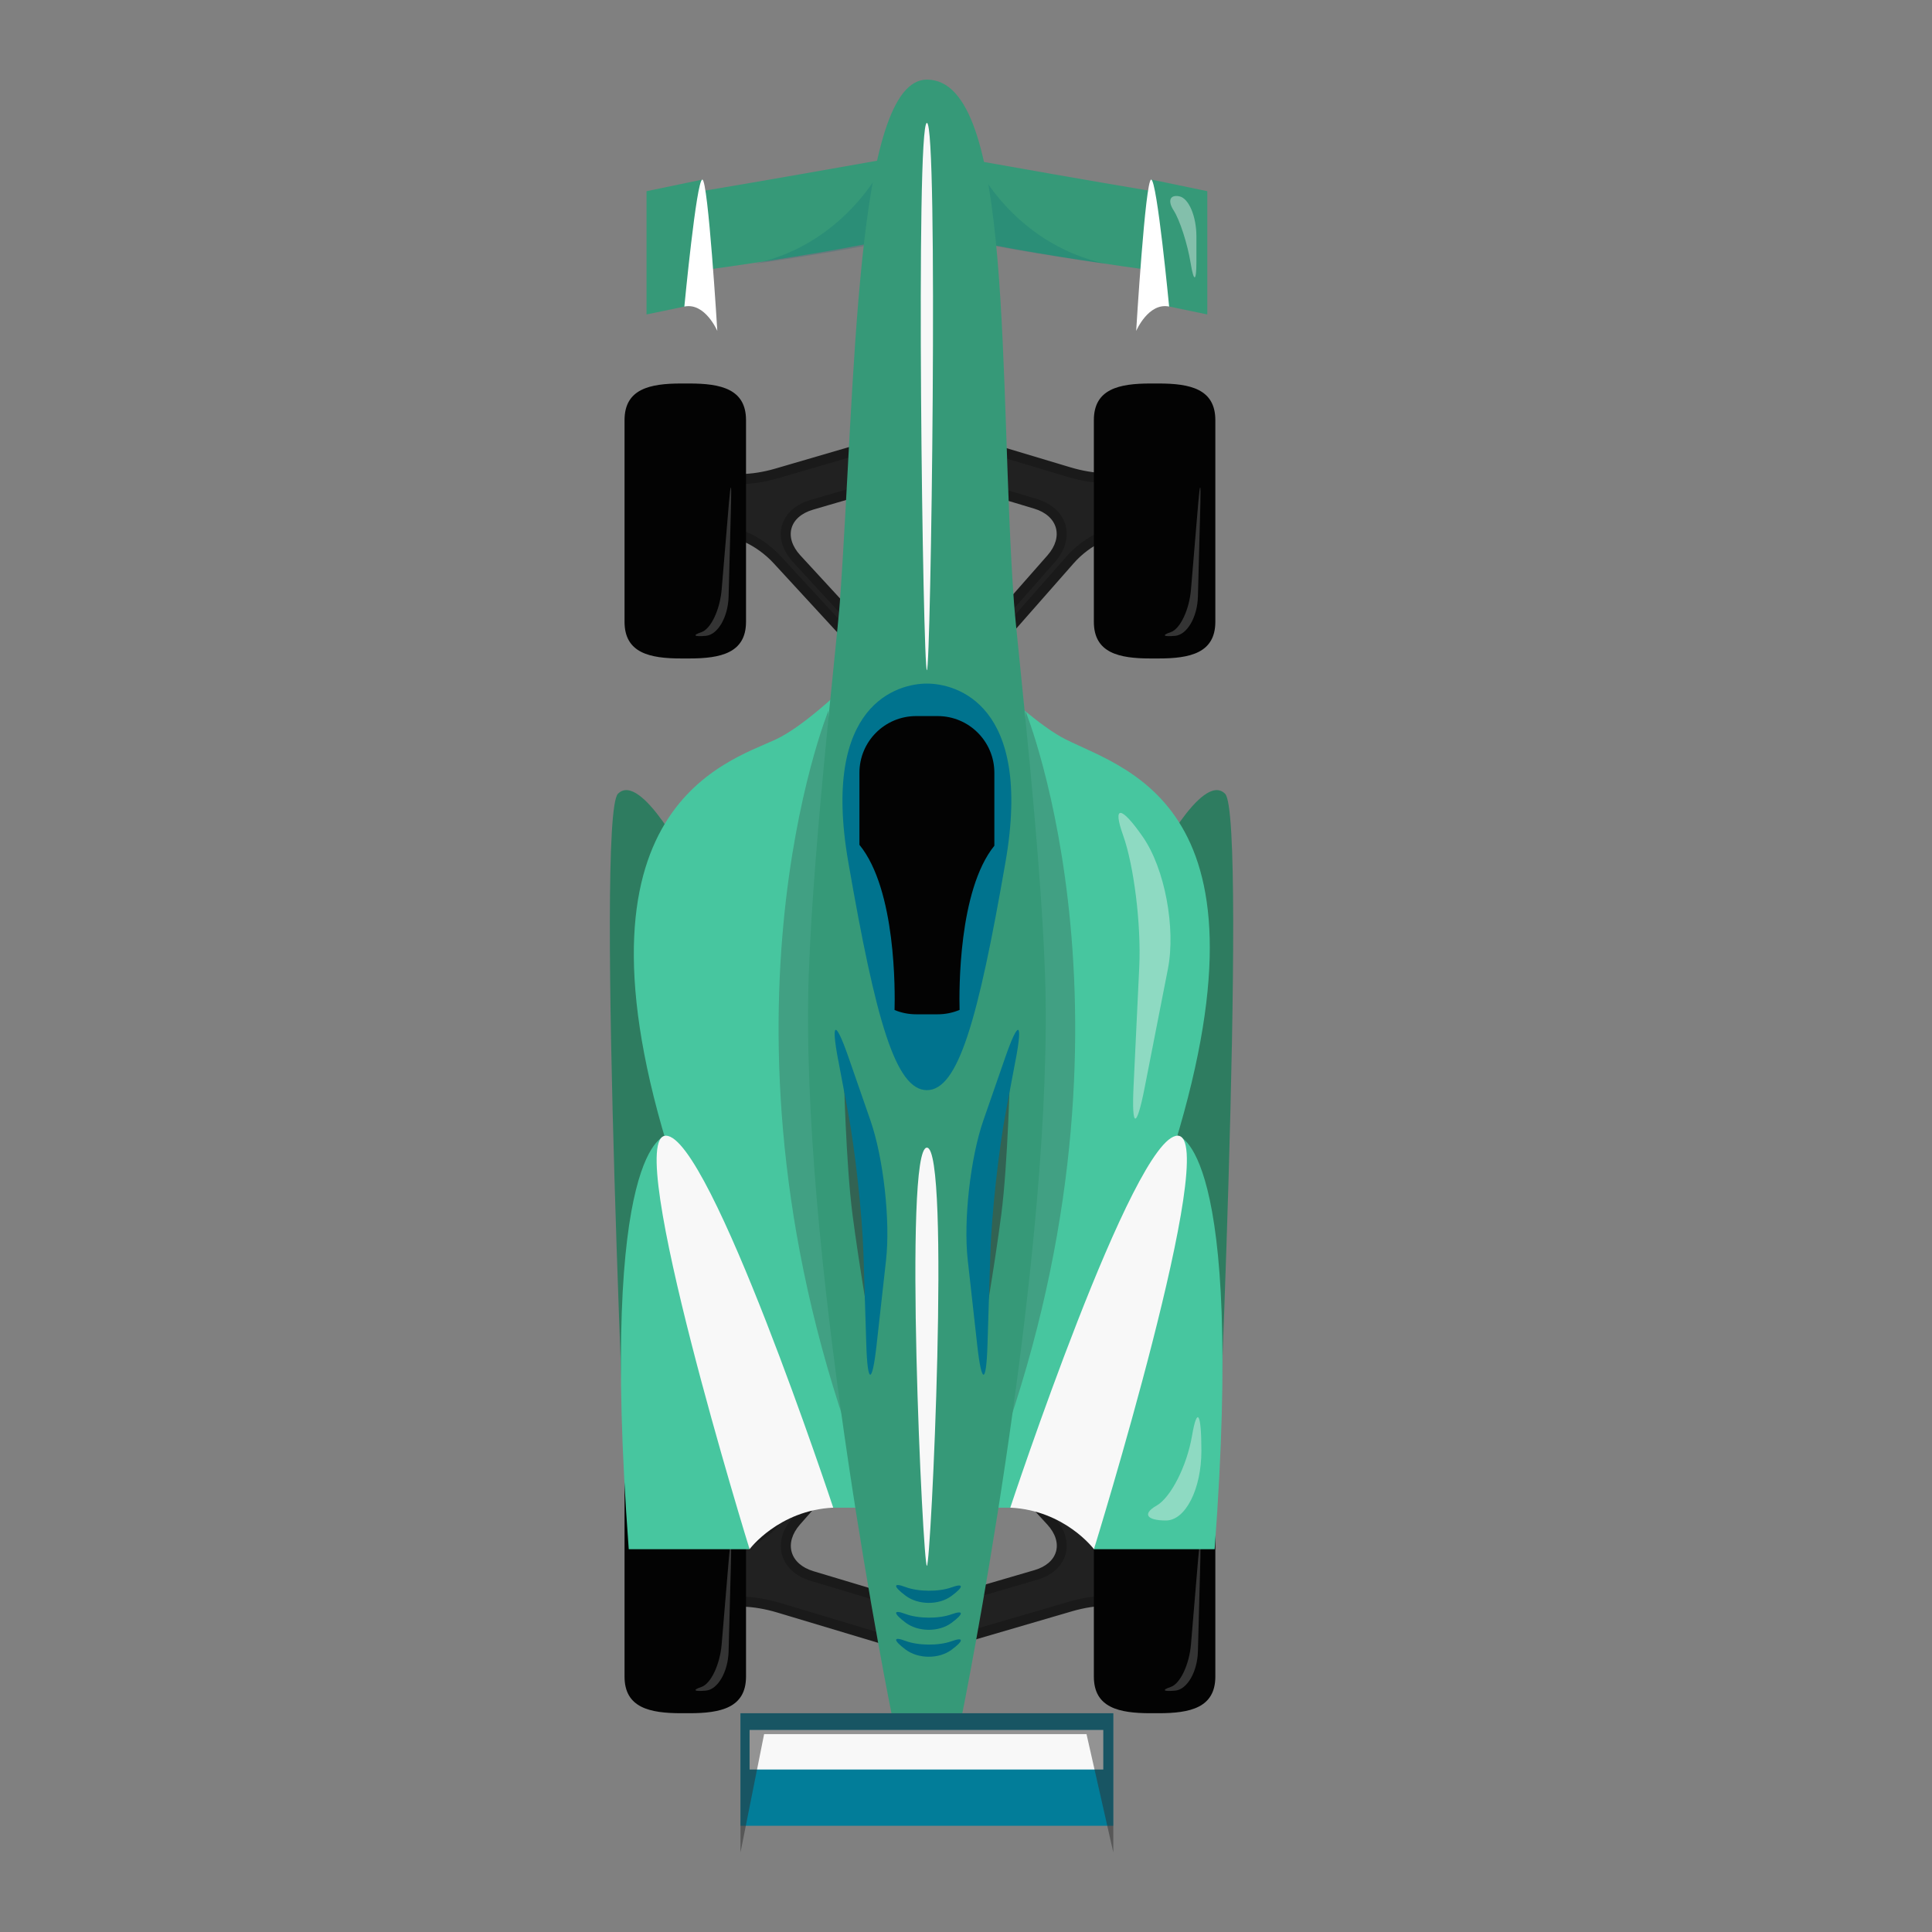 <?xml version="1.0" encoding="UTF-8"?>
<svg id="OBJECTS" xmlns="http://www.w3.org/2000/svg" viewBox="0 0 500 500">
  <rect x="0" y="0" width="500" height="500" fill="#808080" stroke="none"/>
  <defs>
    <style>
      .cls-1 {
        fill: #333;
        opacity: .3;
      }

      .cls-2 {
        fill: #006b84;
      }

      .cls-3 {
        fill: #f8f8f8;
      }

      .cls-4 {
        fill: #2e2e2e;
      }

      .cls-4, .cls-5 {
        opacity: .5;
      }

      .cls-6 {
        fill: #fff;
      }

      .cls-7 {
        opacity: .4;
      }

      .cls-8 {
        fill: #00738e;
      }

      .cls-9 {
        fill: #030303;
      }

      .cls-10 {
        fill: #1a1a1a;
      }

      .cls-11 {
        fill: #027d99;
      }

      .cls-12 {
        fill: #2e7c60;
      }

      .cls-13, .cls-14 {
        opacity: .2;
      }

      .cls-15 {
        fill: #369978;
      }

      .cls-16 {
        fill: #47c69f;
      }

      .cls-14 {
        fill: #016677;
      }
    </style>
  </defs>
  <g>
    <path class="cls-10" d="M298.83,127.48c-2.11-.63-3.11-1.98-2.23-2.98.89-1.01.52-2.79-.82-3.97s-3.59-.81-5.02.81c-1.42,1.62-7.61,1.44-13.74-.4l-25.97-7.79c-6.13-1.84-16.18-1.88-22.33-.08l-28.09,8.21c-6.15,1.8-12.46,1.87-14.03.17-1.57-1.71-3.93-2.12-5.24-.91-1.31,1.21-1.58,3.06-.61,4.11.98,1.06.19,2.39-1.73,2.95-1.93.56-2.69,3.82-1.69,7.23,1,3.41,4.78,5.34,8.4,4.28,3.62-1.06,10.13,1.93,14.47,6.64l31.84,34.58c4.34,4.71,11.35,4.63,15.58-.18l30.27-34.4c4.23-4.81,10.7-7.84,14.37-6.74,3.68,1.1,7.52-.78,8.54-4.19s.13-6.71-1.98-7.35ZM247.52,170.49c-4.23,4.81-11.24,4.89-15.58.18l-24.81-26.94c-4.34-4.71-2.86-10.03,3.29-11.83l18.26-5.34c6.14-1.8,16.19-1.76,22.33.08l16.62,4.99c6.13,1.84,7.69,7.28,3.46,12.09l-23.57,26.78Z"/>
    <path class="cls-1" d="M239.77,181.23c-2.18,0-4.24-.94-5.81-2.65l-31.84-34.58c-4.17-4.53-10.23-7.69-14.75-7.69-.84,0-1.63.11-2.35.32-.42.12-.86.19-1.29.19-1.83,0-3.43-1.12-3.9-2.71-.63-2.14-.24-3.68.05-4.06,1.96-.61,3.33-1.84,3.76-3.4.35-1.27.04-2.59-.86-3.63.02-.12.1-.35.35-.58,0,0,0,0,0,0,.01,0,.06-.01.13-.01.34,0,.92.2,1.44.77,1.28,1.39,3.55,2.07,6.95,2.07,2.95,0,6.4-.53,9.72-1.5l28.09-8.21c2.69-.79,6.33-1.22,10.25-1.22s7.86.47,10.6,1.29l25.97,7.79c3.42,1.03,7.07,1.62,10,1.62,3.15,0,5.26-.65,6.43-1.98.4-.46.88-.62,1.16-.62.09,0,.17.02.2.05.23.2.35.41.39.55-.73.96-.96,2.15-.63,3.3.47,1.64,2.02,2.97,4.25,3.64.3.17.96,1.75.25,4.13-.48,1.59-2.06,2.66-3.93,2.66h0c-.47,0-.93-.07-1.39-.21-.74-.22-1.56-.34-2.42-.34-4.56,0-10.57,3.22-14.64,7.84l-30.27,34.4c-1.58,1.79-3.68,2.78-5.92,2.78ZM239.66,122.64c-4.4,0-8.55.51-11.7,1.43l-18.26,5.34c-3.81,1.11-6.48,3.52-7.34,6.62-.86,3.09.19,6.54,2.88,9.45l24.81,26.94c2.56,2.78,5.98,4.32,9.62,4.32s7.23-1.61,9.8-4.54l23.57-26.78c2.61-2.97,3.59-6.46,2.7-9.58-.89-3.12-3.58-5.56-7.36-6.7l-16.62-4.99c-3.25-.98-7.55-1.51-12.09-1.51Z"/>
  </g>
  <g>
    <path class="cls-10" d="M179.31,410.77c2.11.63,3.11,1.98,2.23,2.98-.89,1.01-.52,2.79.82,3.97,1.34,1.17,3.59.81,5.02-.81,1.43-1.62,7.61-1.44,13.74.4l25.97,7.8c6.13,1.84,16.18,1.88,22.33.08l28.09-8.21c6.15-1.8,12.46-1.87,14.03-.17,1.57,1.71,3.93,2.12,5.24.91s1.58-3.06.61-4.11c-.98-1.06-.2-2.39,1.73-2.95,1.93-.56,2.69-3.82,1.69-7.24-1-3.41-4.78-5.34-8.4-4.28-3.62,1.06-10.13-1.93-14.47-6.64l-31.84-34.58c-4.34-4.71-11.35-4.63-15.58.18l-30.27,34.4c-4.23,4.81-10.7,7.84-14.37,6.74-3.67-1.1-7.52.78-8.54,4.19-1.02,3.41-.13,6.72,1.98,7.35ZM230.62,367.76c4.23-4.81,11.24-4.89,15.58-.18l24.81,26.94c4.34,4.71,2.86,10.03-3.29,11.83l-18.26,5.34c-6.14,1.8-16.19,1.76-22.33-.08l-16.62-4.99c-6.13-1.84-7.69-7.28-3.46-12.09l23.56-26.78Z"/>
    <path class="cls-1" d="M238.38,357.02c2.18,0,4.24.94,5.81,2.65l31.84,34.58c4.17,4.53,10.23,7.69,14.74,7.69.84,0,1.63-.11,2.35-.32.42-.12.86-.19,1.29-.19,1.83,0,3.43,1.12,3.9,2.71.63,2.14.24,3.68-.05,4.06-1.96.61-3.33,1.84-3.76,3.4-.35,1.27-.04,2.59.86,3.63-.02.12-.1.34-.35.58,0,0,0,0,0,0-.01,0-.06,0-.13.01-.34,0-.92-.2-1.44-.77-1.28-1.39-3.55-2.07-6.95-2.07-2.95,0-6.4.53-9.72,1.5l-28.09,8.21c-2.69.79-6.33,1.22-10.25,1.22s-7.86-.47-10.6-1.3l-25.97-7.79c-3.42-1.03-7.07-1.62-10-1.62-3.15,0-5.26.65-6.43,1.98-.4.46-.88.62-1.16.62-.09,0-.17-.02-.2-.05-.23-.2-.35-.41-.39-.55.73-.96.96-2.15.63-3.3-.47-1.64-2.02-2.97-4.25-3.64-.3-.17-.96-1.75-.25-4.13.48-1.59,2.06-2.66,3.93-2.66h0c.47,0,.93.07,1.39.21.74.22,1.56.34,2.42.33,4.56,0,10.57-3.22,14.64-7.84l30.27-34.4c1.58-1.79,3.68-2.78,5.92-2.78ZM238.48,415.61c4.4,0,8.55-.51,11.7-1.43l18.26-5.34c3.81-1.11,6.48-3.52,7.34-6.62.86-3.09-.19-6.54-2.88-9.45l-24.81-26.94c-2.56-2.79-5.98-4.32-9.62-4.32s-7.23,1.61-9.8,4.54l-23.57,26.78c-2.61,2.97-3.59,6.46-2.7,9.58.89,3.12,3.58,5.56,7.36,6.7l16.62,4.99c3.25.98,7.55,1.51,12.09,1.51Z"/>
  </g>
  <g>
    <path class="cls-15" d="M307.94,50.93c-3.06,0-68.05-11.63-68.05-11.63v.05s0-.05,0-.05c0,0-64.99,11.63-68.05,11.63v20.36s52.25-6.6,68.06-11.96c15.81,5.37,68.06,11.96,68.06,11.96v-20.36Z"/>
    <g>
      <path class="cls-14" d="M252.05,41.46s9.5,21.42,34.08,26.81c0,0-39.77-5.52-46.68-9.16"/>
      <path class="cls-14" d="M229.25,41.46s-9.5,21.42-34.08,26.81c0,0,39.77-5.52,46.68-9.16"/>
      <g>
        <polygon class="cls-15" points="167.32 49.48 181.76 46.48 181.76 78.38 167.32 81.38 167.32 49.48"/>
        <polygon class="cls-15" points="312.45 49.48 298 46.48 298 78.38 312.45 81.38 312.45 49.48"/>
      </g>
      <path class="cls-6" d="M177.11,79.35s3.14-32.87,4.65-32.87,3.88,39.17,3.88,39.17c0,0-3.16-7.42-8.53-6.31Z"/>
      <path class="cls-6" d="M302.57,79.35s-3.14-32.87-4.65-32.87-3.88,39.17-3.88,39.17c0,0,3.16-7.42,8.53-6.31Z"/>
    </g>
  </g>
  <path class="cls-12" d="M298.56,223.91s12.51-24.47,18.49-18.49c5.98,5.98-2.7,195.5-2.7,195.5"/>
  <path class="cls-12" d="M178.42,223.91s-12.51-24.47-18.49-18.49c-5.98,5.98,2.7,195.5,2.7,195.5"/>
  <g>
    <path class="cls-9" d="M314.53,433.89c0,8.1-6.57,9.49-14.67,9.49h-2.1c-8.11,0-14.67-1.39-14.67-9.49v-52.17c0-8.11,6.57-9.49,14.67-9.49h2.1c8.1,0,14.67,1.39,14.67,9.49v52.17Z"/>
    <g class="cls-13">
      <path class="cls-3" d="M310.11,403.11c.44-5.28.69-5.27.55.03l-.64,24.23c-.14,5.3-2.78,9.87-5.86,10.16-3.08.29-3.61-.14-1.17-.95s4.8-5.8,5.24-11.08l1.88-22.4Z"/>
    </g>
  </g>
  <g>
    <path class="cls-9" d="M193.07,433.89c0,8.1-6.57,9.49-14.67,9.49h-2.1c-8.11,0-14.67-1.39-14.67-9.49v-52.17c0-8.11,6.57-9.49,14.67-9.49h2.1c8.1,0,14.67,1.39,14.67,9.49v52.17Z"/>
    <g class="cls-13">
      <path class="cls-3" d="M188.65,403.11c.44-5.28.69-5.27.55.03l-.64,24.23c-.14,5.3-2.78,9.87-5.86,10.16-3.08.29-3.61-.14-1.17-.95s4.8-5.8,5.24-11.08l1.88-22.4Z"/>
    </g>
  </g>
  <g>
    <path class="cls-9" d="M314.53,160.91c0,8.1-6.57,9.5-14.67,9.5h-2.1c-8.11,0-14.67-1.39-14.67-9.5v-52.17c0-8.11,6.57-9.49,14.67-9.49h2.1c8.1,0,14.67,1.39,14.67,9.49v52.17Z"/>
    <g class="cls-13">
      <path class="cls-3" d="M310.11,130.13c.44-5.28.69-5.27.55.03l-.64,24.23c-.14,5.3-2.78,9.87-5.86,10.16s-3.61-.14-1.17-.95,4.8-5.8,5.24-11.08l1.88-22.4Z"/>
    </g>
  </g>
  <g>
    <path class="cls-9" d="M193.07,160.91c0,8.1-6.57,9.5-14.67,9.5h-2.1c-8.11,0-14.67-1.39-14.67-9.5v-52.17c0-8.11,6.57-9.49,14.67-9.49h2.1c8.1,0,14.67,1.39,14.67,9.49v52.17Z"/>
    <g class="cls-13">
      <path class="cls-3" d="M188.65,130.13c.44-5.28.69-5.27.55.03l-.64,24.23c-.14,5.3-2.78,9.87-5.86,10.16s-3.61-.14-1.17-.95,4.8-5.8,5.24-11.08l1.88-22.4Z"/>
    </g>
  </g>
  <path class="cls-16" d="M275.82,191.36c-13.11-6.56-37.52-34.07-37.52-34.07,0,0-24.24,27.87-37.52,34.07-12.94,6.04-57.35,18.11-25.44,113.41,31.91,95.3,31.48,85.42,31.48,85.42h62.97s-.43,9.88,31.48-85.42c31.91-95.3-9.07-105.21-25.44-113.41Z"/>
  <g class="cls-5">
    <path class="cls-4" d="M265.35,183.89s33.91,83.06-8.18,195.59"/>
    <path class="cls-4" d="M214.41,183.89s-33.91,83.06,8.18,195.59"/>
  </g>
  <g>
    <path class="cls-15" d="M230.71,443.39s-22.54-111.45-21.56-184.76c.43-32.34,7.44-92.23,8.19-102.63,4.08-56.49,3.88-135.4,22.54-135.4,22.74,0,18.46,78.91,22.54,135.4.75,10.4,7.76,70.29,8.19,102.63.98,73.31-21.56,184.76-21.56,184.76h-18.34Z"/>
    <path class="cls-8" d="M239.88,176.91c-7.41,0-27.46,5.17-20.35,46.14,7.11,40.97,12.24,59.08,20.35,59.08s13.23-18.11,20.35-59.08c7.11-40.97-12.89-46.14-20.35-46.14Z"/>
    <g>
      <path class="cls-4" d="M261.38,277.86s-.53,23.22-2.25,36.48c-1.72,13.26-4.73,30.46-4.73,30.46l-1.09-36.17,7.06-30.77"/>
      <path class="cls-4" d="M218.38,277.86s.53,23.22,2.25,36.48c1.72,13.26,4.73,30.46,4.73,30.46l1.09-36.17-7.06-30.77"/>
    </g>
    <path class="cls-9" d="M257.34,218.87v-18.88c0-8.1-6.57-14.67-14.67-14.67h-5.58c-8.1,0-14.67,6.57-14.67,14.67v18.65c9.51,11.59,9.22,38.09,9.09,42.75,1.72.71,3.61,1.11,5.59,1.11h5.58c2.01,0,3.92-.41,5.66-1.14-.13-5.03-.32-30.97,9.01-42.5Z"/>
    <path class="cls-8" d="M262.85,274.3c1.9-10.08.7-10.4-2.67-.71l-5.68,16.35c-3.37,9.69-5.19,25.95-4.05,36.14l2.46,22.08c1.14,10.19,2.33,10.14,2.65-.11l.74-23.52c.32-10.25,2.14-26.88,4.04-36.96l2.5-13.28Z"/>
    <path class="cls-8" d="M216.91,274.3c-1.9-10.08-.7-10.4,2.67-.71l5.68,16.35c3.37,9.69,5.19,25.95,4.05,36.14l-2.46,22.08c-1.14,10.19-2.33,10.14-2.65-.11l-.74-23.52c-.32-10.25-2.14-26.88-4.04-36.96l-2.5-13.28Z"/>
    <g>
      <path class="cls-2" d="M234.36,410.73c-3.26-1.23-3.26-.22,0,2.23s8.6,2.49,11.86.09,3.26-3.41,0-2.23-8.6,1.14-11.86-.09Z"/>
      <path class="cls-2" d="M234.36,417.7c-3.26-1.23-3.26-.22,0,2.23s8.6,2.49,11.86.09,3.26-3.41,0-2.23-8.6,1.14-11.86-.09Z"/>
      <path class="cls-2" d="M234.36,424.67c-3.26-1.23-3.26-.22,0,2.23s8.6,2.49,11.86.09,3.26-3.41,0-2.23-8.6,1.14-11.86-.09Z"/>
    </g>
    <path class="cls-3" d="M239.88,405.24c-1.04,0-6.15-108.23,0-108.23s1.04,108.23,0,108.23Z"/>
    <path class="cls-3" d="M239.88,173.46c-1.04,0-2.98-141.65,0-141.65s1.04,141.65,0,141.65Z"/>
  </g>
  <path class="cls-16" d="M172.34,293.92s-17.48,1.69-9.62,107.01h31.27"/>
  <path class="cls-16" d="M304.73,293.92s17.48,1.69,9.62,107.01h-31.27"/>
  <g>
    <path class="cls-3" d="M261.46,390.18s31.86-96.26,43.3-96.26-21.65,107.01-21.65,107.01c0,0-7.5-10.06-21.65-10.75Z"/>
    <path class="cls-3" d="M215.64,390.18s-31.86-96.26-43.3-96.26,21.65,107.01,21.65,107.01c0,0,7.5-10.06,21.65-10.75Z"/>
  </g>
  <g class="cls-7">
    <path class="cls-3" d="M290.66,216.18c-2.82-7.9-.51-7.7,5.13.44s8.55,23.51,6.46,34.16l-6.04,30.82c-2.09,10.65-3.37,10.5-2.85-.35l1.48-31c.52-10.84-1.36-26.17-4.18-34.07Z"/>
  </g>
  <g class="cls-7">
    <path class="cls-3" d="M308.48,371.65c1.34-7.8,2.44-6.07,2.44,3.84s-4.13,18.01-9.17,18.01-6.14-1.73-2.44-3.84c3.7-2.11,7.83-10.22,9.17-18.01Z"/>
  </g>
  <g class="cls-7">
    <path class="cls-3" d="M308.14,68.1c.82,5.03,1.49,4.88,1.49-.34v-6.57c0-5.22-1.98-9.89-4.41-10.38s-3.09,1.14-1.49,3.63,3.59,8.64,4.41,13.67Z"/>
  </g>
  <rect class="cls-11" x="191.64" y="443.39" width="96.47" height="29.12"/>
  <rect class="cls-3" x="193.99" y="447.71" width="91.54" height="10.24"/>
  <polygon class="cls-4" points="191.64 479.4 191.64 443.39 288.12 443.39 288.12 479.4 281.19 448.79 197.75 448.79 191.64 479.4"/>
</svg>